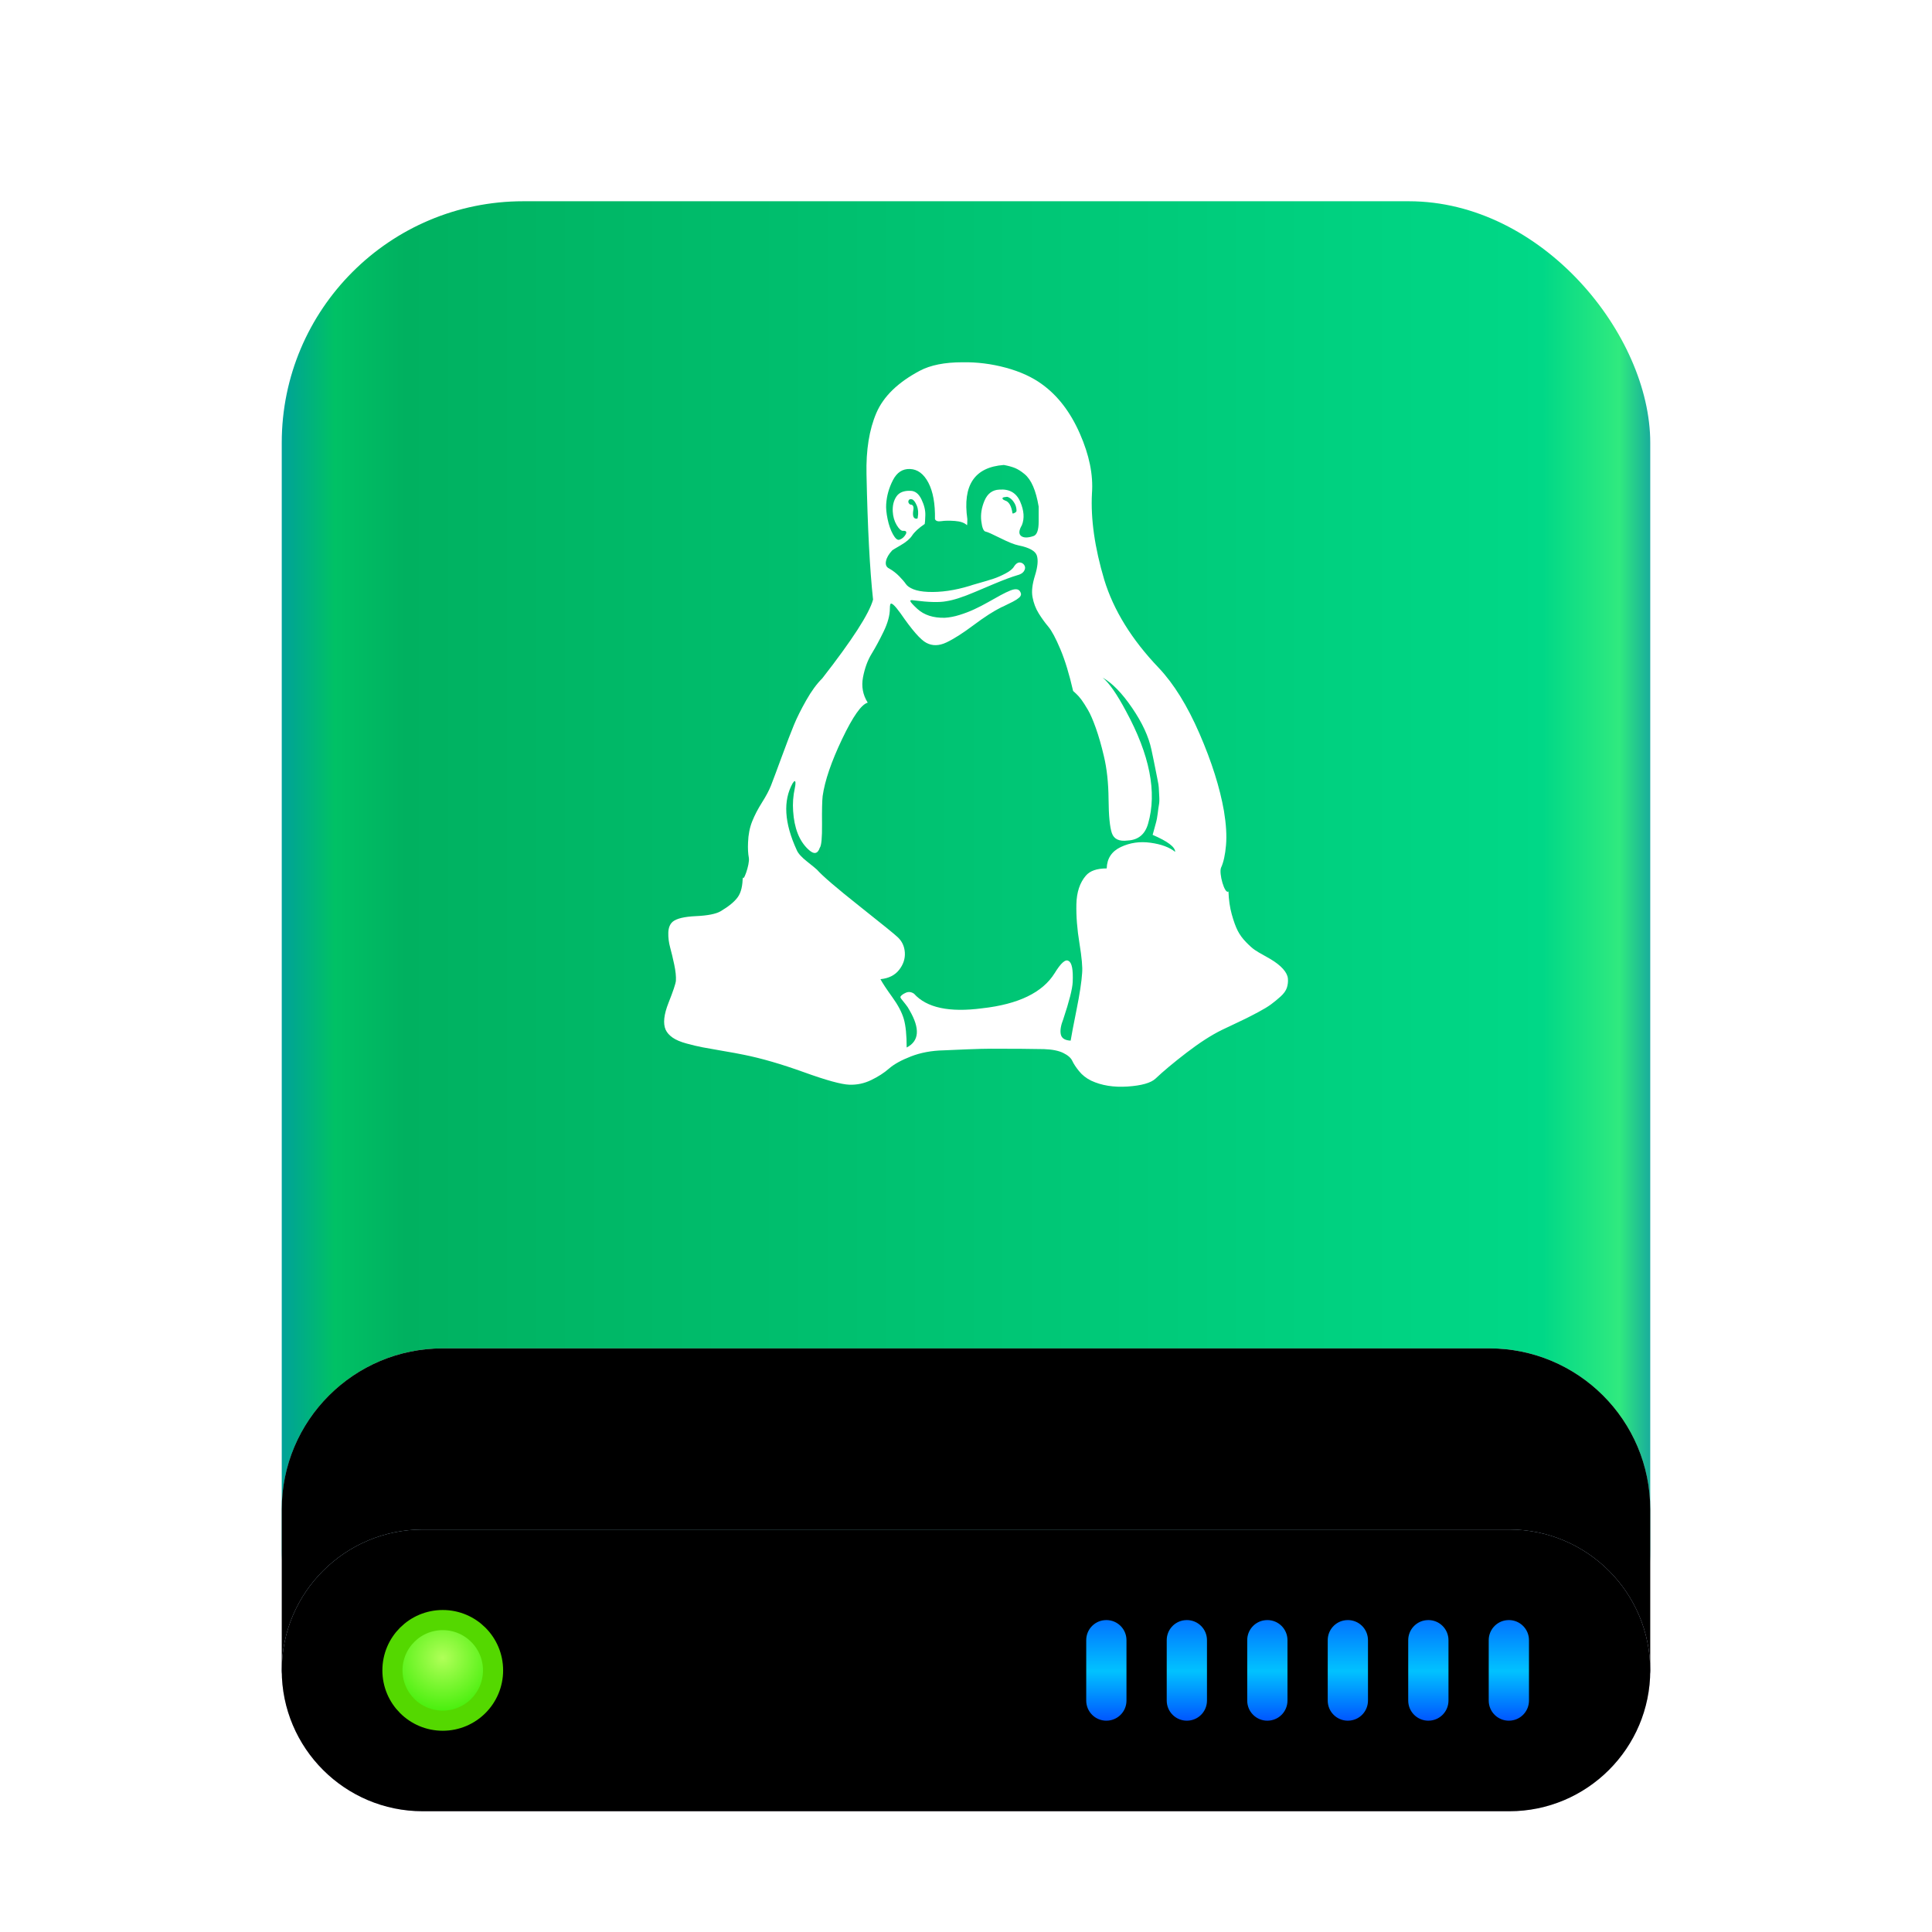 <svg xmlns="http://www.w3.org/2000/svg" xmlns:xlink="http://www.w3.org/1999/xlink" width="96" height="96" viewBox="0 0 96 96">
  <defs>
    <filter id="drive-harddisk-linux-96px-a" width="135.3%" height="130%" x="-17.6%" y="-15%" filterUnits="objectBoundingBox">
      <feOffset dy="2" in="SourceAlpha" result="shadowOffsetOuter1"/>
      <feGaussianBlur in="shadowOffsetOuter1" result="shadowBlurOuter1" stdDeviation="2"/>
      <feComposite in="shadowBlurOuter1" in2="SourceAlpha" operator="out" result="shadowBlurOuter1"/>
      <feColorMatrix in="shadowBlurOuter1" result="shadowMatrixOuter1" values="0 0 0 0 0   0 0 0 0 0   0 0 0 0 0  0 0 0 0.2 0"/>
      <feMerge>
        <feMergeNode in="shadowMatrixOuter1"/>
        <feMergeNode in="SourceGraphic"/>
      </feMerge>
    </filter>
    <linearGradient id="drive-harddisk-linux-96px-b" x1="102.549%" x2="-2.652%" y1="57.682%" y2="57.682%">
      <stop offset="0%" stop-color="#0067BC"/>
      <stop offset="4.571%" stop-color="#30EA7F"/>
      <stop offset="9.931%" stop-color="#00D887"/>
      <stop offset="88.945%" stop-color="#00B160"/>
      <stop offset="93.793%" stop-color="#00C165"/>
      <stop offset="100%" stop-color="#008CBD"/>
    </linearGradient>
    <linearGradient id="drive-harddisk-linux-96px-c" x1="100%" x2="0%" y1="56.43%" y2="56.43%">
      <stop offset="0%" stop-color="#FFF" stop-opacity=".5"/>
      <stop offset="9.936%" stop-color="#FFF" stop-opacity=".9"/>
      <stop offset="52.356%" stop-color="#FFF" stop-opacity=".7"/>
      <stop offset="87.648%" stop-color="#FFF" stop-opacity=".9"/>
      <stop offset="100%" stop-color="#FFF" stop-opacity=".5"/>
    </linearGradient>
    <path id="drive-harddisk-linux-96px-d" d="M0,65.002 C0,60.583 3.584,57 8,57 L60,57 C64.418,57 68,60.584 68,65.002 L68,73 C68,73.552 67.548,74 66.999,74 L1.001,74 C0.448,74 0,73.545 0,73 L0,65.002 Z"/>
    <filter id="drive-harddisk-linux-96px-e" width="101.5%" height="105.9%" x="-.7%" y="-2.9%" filterUnits="objectBoundingBox">
      <feMorphology in="SourceAlpha" radius="1" result="shadowSpreadInner1"/>
      <feOffset in="shadowSpreadInner1" result="shadowOffsetInner1"/>
      <feComposite in="shadowOffsetInner1" in2="SourceAlpha" k2="-1" k3="1" operator="arithmetic" result="shadowInnerInner1"/>
      <feColorMatrix in="shadowInnerInner1" values="0 0 0 0 1   0 0 0 0 1   0 0 0 0 1  0 0 0 0.5 0"/>
    </filter>
    <radialGradient id="drive-harddisk-linux-96px-f" cx="48.239%" cy="19.103%" r="78.654%" fx="48.239%" fy="19.103%" gradientTransform="matrix(0 1 -.737 0 .623 -.291)">
      <stop offset="0%" stop-color="#7CFFFE"/>
      <stop offset="100%" stop-color="#D6CDE6"/>
    </radialGradient>
    <path id="drive-harddisk-linux-96px-g" d="M0,73 C0,69.134 3.143,66 7.005,66 L60.995,66 C64.864,66 68,69.142 68,73 L68,73 C68,76.866 64.857,80 60.995,80 L7.005,80 C3.136,80 0,76.858 0,73 L0,73 Z"/>
    <filter id="drive-harddisk-linux-96px-h" width="101.5%" height="107.1%" x="-.7%" y="-3.6%" filterUnits="objectBoundingBox">
      <feMorphology in="SourceAlpha" radius="1" result="shadowSpreadInner1"/>
      <feOffset in="shadowSpreadInner1" result="shadowOffsetInner1"/>
      <feComposite in="shadowOffsetInner1" in2="SourceAlpha" k2="-1" k3="1" operator="arithmetic" result="shadowInnerInner1"/>
      <feColorMatrix in="shadowInnerInner1" values="0 0 0 0 0   0 0 0 0 0.239   0 0 0 0 0.612  0 0 0 0.2 0"/>
    </filter>
    <linearGradient id="drive-harddisk-linux-96px-k" x1="50%" x2="50%" y1="0%" y2="100%">
      <stop offset="0%" stop-color="#0174FF"/>
      <stop offset="50.85%" stop-color="#01C2FF"/>
      <stop offset="100%" stop-color="#0056FF"/>
    </linearGradient>
    <path id="drive-harddisk-linux-96px-j" d="M21.974,0.5 C22.526,0.5 22.974,0.944 22.974,1.5 L22.974,4.5 C22.974,5.013 22.591,5.436 22.091,5.493 L21.974,5.5 C21.422,5.5 20.974,5.056 20.974,4.5 L20.974,1.5 C20.974,0.987 21.357,0.564 21.857,0.507 L21.974,0.5 Z M17.974,0.5 C18.526,0.5 18.974,0.944 18.974,1.5 L18.974,4.5 C18.974,5.013 18.591,5.436 18.091,5.493 L17.974,5.5 C17.422,5.5 16.974,5.056 16.974,4.5 L16.974,1.5 C16.974,0.987 17.357,0.564 17.857,0.507 L17.974,0.5 Z M13.974,0.5 C14.526,0.5 14.974,0.944 14.974,1.5 L14.974,4.5 C14.974,5.013 14.591,5.436 14.091,5.493 L13.974,5.5 C13.422,5.5 12.974,5.056 12.974,4.5 L12.974,1.5 C12.974,0.987 13.357,0.564 13.857,0.507 L13.974,0.5 Z M9.974,0.5 C10.526,0.5 10.974,0.944 10.974,1.5 L10.974,4.5 C10.974,5.013 10.591,5.436 10.091,5.493 L9.974,5.5 C9.422,5.5 8.974,5.056 8.974,4.5 L8.974,1.5 C8.974,0.987 9.357,0.564 9.857,0.507 L9.974,0.5 Z M5.974,0.5 C6.526,0.5 6.974,0.944 6.974,1.5 L6.974,4.5 C6.974,5.013 6.591,5.436 6.091,5.493 L5.974,5.5 C5.422,5.5 4.974,5.056 4.974,4.5 L4.974,1.5 C4.974,0.987 5.357,0.564 5.857,0.507 L5.974,0.5 Z M1.974,0.5 C2.526,0.5 2.974,0.944 2.974,1.5 L2.974,4.5 C2.974,5.013 2.591,5.436 2.091,5.493 L1.974,5.5 C1.422,5.5 0.974,5.056 0.974,4.5 L0.974,1.5 C0.974,0.987 1.357,0.564 1.857,0.507 L1.974,0.5 Z"/>
    <filter id="drive-harddisk-linux-96px-i" width="104.5%" height="140%" x="-2.3%" y="-10%" filterUnits="objectBoundingBox">
      <feOffset dy="1" in="SourceAlpha" result="shadowOffsetOuter1"/>
      <feColorMatrix in="shadowOffsetOuter1" values="0 0 0 0 1   0 0 0 0 1   0 0 0 0 1  0 0 0 0.227 0"/>
    </filter>
    <radialGradient id="drive-harddisk-linux-96px-l" cx="50%" cy="37.643%" r="62.357%" fx="50%" fy="37.643%">
      <stop offset="0%" stop-color="#B0FF58"/>
      <stop offset="100%" stop-color="#37EC00"/>
    </radialGradient>
  </defs>
  <g fill="none" fill-rule="evenodd">
    <g filter="url(#drive-harddisk-linux-96px-a)" transform="translate(14 8)">
      <rect width="68" height="79" fill="url(#drive-harddisk-linux-96px-b)" rx="12"/>
      <use fill="url(#drive-harddisk-linux-96px-c)" xlink:href="#drive-harddisk-linux-96px-d"/>
      <use fill="#000" filter="url(#drive-harddisk-linux-96px-e)" xlink:href="#drive-harddisk-linux-96px-d"/>
      <use fill="url(#drive-harddisk-linux-96px-f)" xlink:href="#drive-harddisk-linux-96px-g"/>
      <use fill="#000" filter="url(#drive-harddisk-linux-96px-h)" xlink:href="#drive-harddisk-linux-96px-g"/>
      <g transform="translate(39 70)">
        <use fill="#000" filter="url(#drive-harddisk-linux-96px-i)" xlink:href="#drive-harddisk-linux-96px-j"/>
        <use fill="url(#drive-harddisk-linux-96px-k)" xlink:href="#drive-harddisk-linux-96px-j"/>
      </g>
      <path fill="url(#drive-harddisk-linux-96px-l)" stroke="#54D800" d="M8,75.5 C9.381,75.5 10.5,74.381 10.5,73 C10.5,71.619 9.381,70.5 8,70.5 C6.619,70.5 5.5,71.619 5.5,73 C5.5,74.381 6.619,75.5 8,75.5 Z"/>
    </g>
    <path fill="#FFF" d="M58.394,42.328 C58.394,42.087 58.021,41.805 57.274,41.484 C57.328,41.283 57.379,41.099 57.426,40.931 C57.474,40.764 57.508,40.59 57.528,40.409 C57.549,40.228 57.569,40.084 57.589,39.977 C57.61,39.87 57.613,39.72 57.6,39.525 C57.586,39.331 57.579,39.201 57.579,39.134 C57.579,39.067 57.555,38.919 57.508,38.692 C57.46,38.464 57.433,38.327 57.426,38.28 C57.42,38.233 57.386,38.066 57.325,37.778 C57.264,37.49 57.226,37.312 57.213,37.245 C57.077,36.603 56.758,35.913 56.255,35.176 C55.753,34.44 55.264,33.938 54.789,33.67 C55.115,33.938 55.502,34.493 55.95,35.337 C57.131,37.507 57.498,39.368 57.05,40.921 C56.9,41.457 56.561,41.738 56.031,41.765 C55.61,41.819 55.349,41.695 55.247,41.394 C55.145,41.092 55.091,40.533 55.084,39.716 C55.077,38.899 54.999,38.183 54.85,37.567 C54.728,37.045 54.595,36.582 54.453,36.181 C54.31,35.779 54.178,35.474 54.055,35.267 C53.933,35.059 53.828,34.895 53.74,34.775 C53.651,34.654 53.563,34.554 53.475,34.473 C53.387,34.393 53.336,34.346 53.322,34.333 C53.132,33.502 52.922,32.813 52.691,32.264 C52.46,31.715 52.26,31.34 52.09,31.139 C51.92,30.938 51.761,30.717 51.611,30.476 C51.462,30.235 51.36,29.967 51.306,29.672 C51.251,29.391 51.292,29.033 51.428,28.598 C51.564,28.162 51.594,27.831 51.52,27.603 C51.445,27.376 51.143,27.208 50.613,27.101 C50.409,27.061 50.107,26.94 49.707,26.739 C49.306,26.539 49.065,26.431 48.984,26.418 C48.875,26.405 48.8,26.231 48.76,25.896 C48.719,25.561 48.773,25.22 48.922,24.871 C49.072,24.523 49.316,24.342 49.656,24.329 C50.158,24.289 50.504,24.49 50.695,24.932 C50.885,25.374 50.912,25.762 50.776,26.097 C50.627,26.351 50.613,26.529 50.735,26.629 C50.858,26.729 51.061,26.733 51.346,26.639 C51.523,26.585 51.611,26.344 51.611,25.916 L51.611,25.173 C51.543,24.771 51.452,24.436 51.336,24.168 C51.221,23.9 51.078,23.696 50.908,23.556 C50.739,23.415 50.579,23.315 50.43,23.254 C50.28,23.194 50.097,23.144 49.88,23.104 C48.427,23.211 47.823,24.108 48.067,25.795 C48.067,25.996 48.06,26.097 48.047,26.097 C47.924,25.976 47.724,25.906 47.446,25.886 C47.167,25.866 46.943,25.869 46.774,25.896 C46.604,25.923 46.499,25.889 46.458,25.795 C46.471,25.032 46.363,24.429 46.132,23.987 C45.901,23.546 45.596,23.318 45.215,23.304 C44.849,23.291 44.567,23.475 44.37,23.857 C44.173,24.239 44.061,24.637 44.034,25.052 C44.02,25.253 44.044,25.501 44.105,25.795 C44.166,26.09 44.255,26.341 44.37,26.549 C44.485,26.756 44.591,26.847 44.686,26.82 C44.822,26.78 44.93,26.686 45.012,26.539 C45.066,26.418 45.018,26.365 44.869,26.378 C44.774,26.378 44.669,26.281 44.553,26.087 C44.438,25.892 44.373,25.668 44.36,25.414 C44.346,25.119 44.407,24.871 44.543,24.67 C44.679,24.47 44.91,24.376 45.236,24.389 C45.467,24.389 45.65,24.53 45.786,24.811 C45.921,25.092 45.986,25.353 45.979,25.594 C45.972,25.836 45.962,25.983 45.949,26.036 C45.65,26.237 45.439,26.431 45.317,26.619 C45.209,26.78 45.022,26.937 44.757,27.091 C44.492,27.245 44.353,27.329 44.339,27.342 C44.163,27.53 44.058,27.71 44.024,27.884 C43.99,28.059 44.041,28.179 44.177,28.246 C44.367,28.353 44.536,28.484 44.686,28.638 C44.835,28.792 44.944,28.919 45.012,29.019 C45.08,29.12 45.205,29.207 45.388,29.281 C45.572,29.354 45.813,29.398 46.112,29.411 C46.75,29.438 47.442,29.338 48.189,29.11 C48.216,29.096 48.373,29.05 48.658,28.969 C48.943,28.889 49.177,28.819 49.36,28.758 C49.544,28.698 49.744,28.611 49.961,28.497 C50.179,28.383 50.321,28.266 50.389,28.146 C50.511,27.958 50.647,27.905 50.796,27.985 C50.864,28.025 50.908,28.082 50.929,28.156 C50.949,28.229 50.929,28.31 50.868,28.397 C50.807,28.484 50.695,28.547 50.532,28.588 C50.26,28.668 49.876,28.812 49.381,29.019 C48.885,29.227 48.576,29.358 48.454,29.411 C47.856,29.666 47.381,29.82 47.028,29.873 C46.689,29.94 46.152,29.927 45.419,29.833 C45.283,29.806 45.222,29.82 45.236,29.873 C45.249,29.927 45.365,30.054 45.582,30.255 C45.921,30.563 46.376,30.71 46.947,30.697 C47.178,30.683 47.422,30.637 47.68,30.556 C47.938,30.476 48.182,30.382 48.413,30.275 C48.644,30.168 48.872,30.051 49.096,29.923 C49.32,29.796 49.523,29.682 49.707,29.582 C49.89,29.481 50.056,29.401 50.206,29.341 C50.355,29.281 50.474,29.264 50.562,29.291 C50.65,29.317 50.708,29.391 50.735,29.512 C50.735,29.538 50.729,29.569 50.715,29.602 C50.701,29.635 50.674,29.669 50.633,29.702 C50.593,29.736 50.552,29.766 50.511,29.793 C50.471,29.82 50.413,29.853 50.338,29.893 C50.263,29.933 50.202,29.964 50.155,29.984 C50.107,30.004 50.039,30.037 49.951,30.084 C49.863,30.131 49.798,30.161 49.758,30.174 C49.377,30.362 48.919,30.657 48.383,31.058 C47.846,31.46 47.395,31.748 47.028,31.922 C46.662,32.096 46.329,32.103 46.03,31.942 C45.745,31.795 45.317,31.306 44.747,30.476 C44.448,30.061 44.278,29.913 44.238,30.034 C44.224,30.074 44.217,30.141 44.217,30.235 C44.217,30.57 44.115,30.948 43.912,31.37 C43.708,31.792 43.508,32.163 43.311,32.485 C43.114,32.806 42.971,33.194 42.883,33.65 C42.795,34.105 42.873,34.527 43.117,34.915 C42.805,34.996 42.381,35.598 41.844,36.723 C41.308,37.848 40.985,38.792 40.877,39.555 C40.85,39.797 40.839,40.259 40.846,40.942 C40.853,41.625 40.816,42.02 40.734,42.127 C40.626,42.448 40.429,42.468 40.143,42.187 C39.709,41.772 39.464,41.142 39.41,40.299 C39.383,39.924 39.41,39.549 39.492,39.174 C39.546,38.919 39.539,38.799 39.471,38.812 L39.39,38.913 C38.901,39.783 38.969,40.895 39.593,42.247 C39.661,42.408 39.831,42.595 40.103,42.81 C40.374,43.024 40.537,43.158 40.592,43.211 C40.863,43.519 41.569,44.125 42.71,45.029 C43.851,45.933 44.482,46.446 44.604,46.566 C44.822,46.767 44.94,47.021 44.961,47.329 C44.981,47.637 44.886,47.925 44.676,48.193 C44.465,48.461 44.156,48.615 43.749,48.655 C43.857,48.856 44.054,49.154 44.339,49.549 C44.625,49.944 44.815,50.306 44.91,50.634 C45.005,50.962 45.052,51.434 45.052,52.05 C45.677,51.729 45.725,51.113 45.195,50.202 C45.141,50.095 45.069,49.988 44.981,49.881 C44.893,49.773 44.828,49.693 44.788,49.64 C44.747,49.586 44.733,49.546 44.747,49.519 C44.788,49.452 44.876,49.388 45.012,49.328 C45.147,49.268 45.283,49.285 45.419,49.378 C46.044,50.075 47.171,50.316 48.8,50.102 C50.606,49.901 51.808,49.318 52.406,48.354 C52.718,47.845 52.949,47.644 53.098,47.751 C53.261,47.832 53.329,48.18 53.302,48.796 C53.288,49.131 53.132,49.747 52.833,50.644 C52.711,50.952 52.67,51.203 52.711,51.397 C52.752,51.591 52.915,51.695 53.2,51.709 C53.241,51.454 53.339,50.939 53.495,50.162 C53.651,49.385 53.743,48.782 53.77,48.354 C53.797,48.073 53.753,47.581 53.638,46.877 C53.522,46.174 53.472,45.525 53.485,44.929 C53.499,44.333 53.655,43.861 53.954,43.513 C54.157,43.272 54.504,43.151 54.992,43.151 C55.006,42.656 55.24,42.301 55.695,42.087 C56.15,41.872 56.642,41.802 57.172,41.876 C57.701,41.949 58.109,42.1 58.394,42.328 L58.394,42.328 Z M45.602,25.715 C45.643,25.487 45.626,25.286 45.551,25.112 C45.477,24.938 45.399,24.838 45.317,24.811 C45.195,24.784 45.134,24.831 45.134,24.952 C45.161,25.019 45.195,25.059 45.236,25.072 C45.371,25.072 45.419,25.173 45.378,25.374 C45.338,25.641 45.392,25.775 45.541,25.775 C45.582,25.775 45.602,25.755 45.602,25.715 L45.602,25.715 Z M50.511,25.394 C50.511,25.246 50.477,25.116 50.409,25.002 C50.342,24.888 50.267,24.804 50.185,24.751 C50.104,24.697 50.043,24.677 50.002,24.691 C49.812,24.704 49.764,24.751 49.859,24.831 C49.887,24.845 49.914,24.858 49.941,24.871 C50.131,24.925 50.253,25.132 50.308,25.494 C50.308,25.534 50.362,25.521 50.471,25.454 L50.511,25.394 Z M63.751,48.143 C63.9,48.31 63.982,48.471 63.995,48.625 C64.009,48.779 63.992,48.93 63.945,49.077 C63.897,49.224 63.792,49.372 63.629,49.519 C63.466,49.666 63.306,49.797 63.15,49.911 C62.994,50.025 62.79,50.148 62.539,50.282 C62.288,50.416 62.074,50.527 61.897,50.614 C61.721,50.701 61.504,50.805 61.246,50.925 C60.988,51.046 60.804,51.133 60.696,51.186 C60.18,51.441 59.599,51.816 58.954,52.311 C58.309,52.807 57.797,53.235 57.416,53.597 C57.185,53.811 56.724,53.942 56.031,53.989 C55.339,54.035 54.734,53.938 54.218,53.697 C53.974,53.577 53.774,53.419 53.618,53.225 C53.461,53.031 53.349,52.86 53.281,52.713 C53.214,52.566 53.064,52.435 52.833,52.321 C52.602,52.207 52.283,52.144 51.876,52.13 C51.278,52.117 50.396,52.11 49.228,52.11 C48.97,52.11 48.583,52.12 48.067,52.14 C47.551,52.161 47.157,52.177 46.886,52.191 C46.288,52.204 45.748,52.305 45.266,52.492 C44.784,52.68 44.421,52.88 44.177,53.095 C43.932,53.309 43.637,53.5 43.29,53.667 C42.944,53.835 42.581,53.912 42.201,53.898 C41.807,53.885 41.053,53.677 39.94,53.275 C38.826,52.874 37.835,52.586 36.966,52.412 C36.708,52.358 36.362,52.294 35.927,52.221 C35.493,52.147 35.153,52.087 34.909,52.04 C34.664,51.993 34.396,51.93 34.104,51.849 C33.812,51.769 33.585,51.672 33.422,51.558 C33.259,51.444 33.143,51.314 33.075,51.166 C32.94,50.858 32.987,50.413 33.218,49.83 C33.449,49.248 33.571,48.883 33.585,48.736 C33.598,48.521 33.571,48.253 33.503,47.932 C33.435,47.611 33.367,47.326 33.299,47.078 C33.232,46.831 33.201,46.586 33.208,46.345 C33.215,46.104 33.286,45.923 33.422,45.803 C33.612,45.642 33.999,45.548 34.583,45.522 C35.167,45.495 35.574,45.414 35.805,45.281 C36.212,45.039 36.497,44.805 36.66,44.577 C36.823,44.35 36.905,44.008 36.905,43.553 C36.905,43.935 37.265,42.95 37.21,42.629 C37.17,42.415 37.156,42.16 37.17,41.866 C37.183,41.477 37.251,41.129 37.373,40.821 C37.495,40.513 37.658,40.198 37.862,39.877 C38.066,39.555 38.215,39.274 38.31,39.033 C38.419,38.752 38.599,38.27 38.85,37.587 C39.101,36.904 39.302,36.382 39.451,36.02 C39.6,35.658 39.804,35.25 40.062,34.795 C40.32,34.339 40.585,33.978 40.856,33.71 C42.35,31.795 43.192,30.489 43.382,29.793 C43.219,28.293 43.111,26.217 43.056,23.566 C43.029,22.36 43.192,21.346 43.545,20.522 C43.898,19.699 44.618,18.999 45.704,18.423 C46.234,18.142 46.94,18.001 47.823,18.001 C48.542,17.988 49.262,18.078 49.982,18.272 C50.701,18.467 51.306,18.745 51.794,19.106 C52.569,19.669 53.19,20.482 53.658,21.547 C54.127,22.611 54.327,23.599 54.259,24.51 C54.191,25.782 54.395,27.215 54.87,28.809 C55.332,30.322 56.235,31.782 57.579,33.188 C58.326,33.978 59.002,35.069 59.606,36.462 C60.21,37.855 60.614,39.134 60.818,40.299 C60.927,40.955 60.961,41.521 60.92,41.996 C60.879,42.472 60.798,42.843 60.675,43.111 C60.553,43.379 60.852,44.457 61.042,44.296 C61.056,44.711 61.11,45.09 61.205,45.431 C61.3,45.773 61.398,46.044 61.5,46.245 C61.602,46.446 61.741,46.636 61.918,46.817 C62.094,46.998 62.237,47.125 62.346,47.199 C62.454,47.273 62.6,47.36 62.784,47.46 C62.967,47.56 63.079,47.624 63.12,47.651 C63.391,47.812 63.602,47.976 63.751,48.143 Z"/>
  </g>
</svg>

